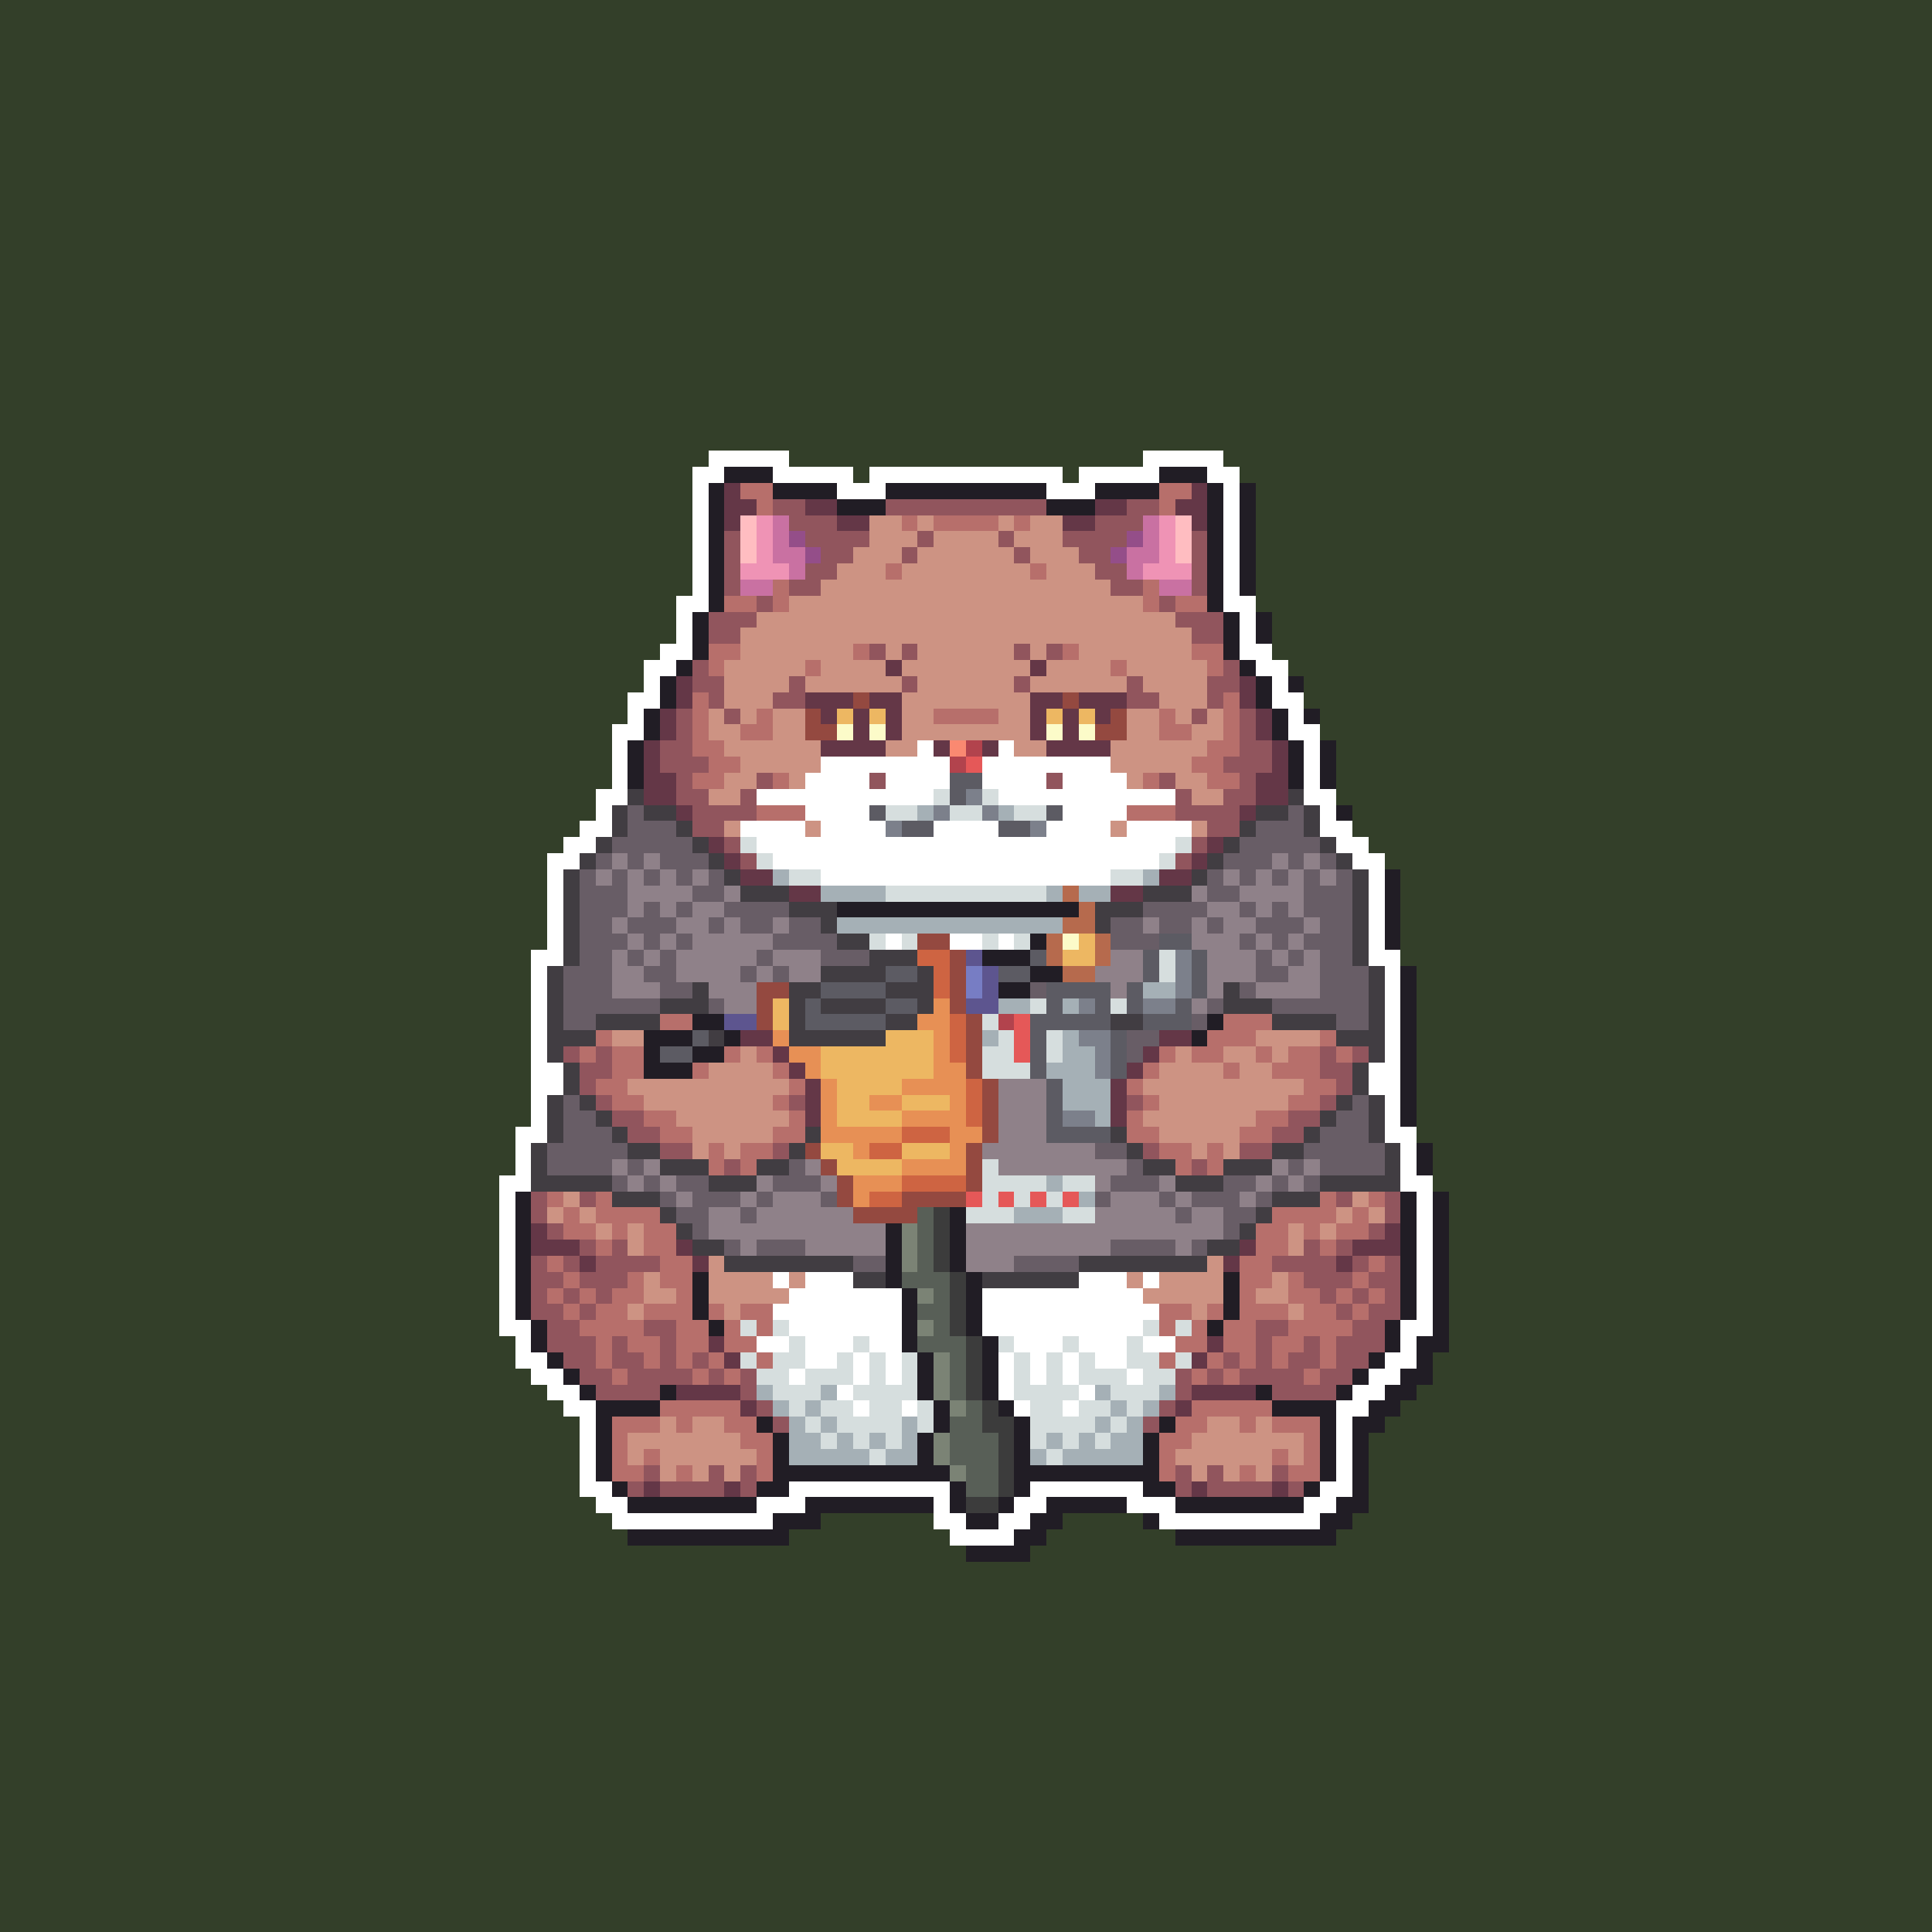 <svg xmlns="http://www.w3.org/2000/svg" shape-rendering="crispEdges" viewBox="0 -0.5 120 120" style="width:100%;height:100%;transform:translate3d(0,0,0);content-visibility:visible">
  <rect x="0" y="-0.5" width="120" height="120" fill="#333333" stroke="none"/>
  <path stroke="#333f29" d="M0,0 h120 M0,1 h120 M0,2 h120 M0,3 h120 M0,4 h120 M0,5 h120 
    M0,6 h120 M0,7 h120 M0,8 h120 M0,9 h120 M0,10 h120 M0,11 h120 M0,12 h120 M0,13 h120 
    M0,14 h120 M0,15 h120 M0,16 h120 M0,17 h120 M0,18 h120 M0,19 h120 M0,20 h120 
    M0,21 h120 M0,22 h120 M0,23 h120 M0,24 h120 M0,25 h120 M0,26 h120 M0,27 h120 
    M0,28 h44 M49,28 h22 M76,28 h44 M0,29 h43 M53,29 h1 M66,29 h1 M77,29 h43 M0,30 h43 
    M78,30 h42 M0,31 h43 M78,31 h42 M0,32 h43 M78,32 h42 M0,33 h43 M78,33 h42 M0,34 h43 
    M78,34 h42 M0,35 h43 M78,35 h42 M0,36 h43 M78,36 h42 M0,37 h42 M78,37 h42 M0,38 h42 
    M79,38 h41 M0,39 h42 M79,39 h41 M0,40 h41 M79,40 h41 M0,41 h40 M80,41 h40 M0,42 h40 
    M81,42 h39 M0,43 h39 M81,43 h39 M0,44 h39 M82,44 h38 M0,45 h38 M82,45 h38 M0,46 h38 
    M83,46 h37 M0,47 h38 M83,47 h37 M0,48 h38 M83,48 h37 M0,49 h37 M83,49 h37 M0,50 h37 
    M84,50 h36 M0,51 h36 M84,51 h36 M0,52 h35 M85,52 h35 M0,53 h34 M86,53 h34 M0,54 h34 
    M87,54 h33 M0,55 h34 M87,55 h33 M0,56 h34 M87,56 h33 M0,57 h34 M87,57 h33 M0,58 h34 
    M87,58 h33 M0,59 h33 M87,59 h33 M0,60 h33 M88,60 h32 M0,61 h33 M88,61 h32 M0,62 h33 
    M88,62 h32 M0,63 h33 M88,63 h32 M0,64 h33 M88,64 h32 M0,65 h33 M88,65 h32 M0,66 h33 
    M88,66 h32 M0,67 h33 M88,67 h32 M0,68 h33 M88,68 h32 M0,69 h33 M88,69 h32 M0,70 h32 
    M88,70 h32 M0,71 h32 M89,71 h31 M0,72 h32 M89,72 h31 M0,73 h31 M89,73 h31 M0,74 h31 
    M90,74 h30 M0,75 h31 M90,75 h30 M0,76 h31 M90,76 h30 M0,77 h31 M90,77 h30 M0,78 h31 
    M90,78 h30 M0,79 h31 M90,79 h30 M0,80 h31 M90,80 h30 M0,81 h31 M90,81 h30 M0,82 h31 
    M90,82 h30 M0,83 h32 M90,83 h30 M0,84 h32 M89,84 h31 M0,85 h33 M89,85 h31 M0,86 h34 
    M88,86 h32 M0,87 h35 M87,87 h33 M0,88 h36 M86,88 h34 M0,89 h36 M85,89 h35 M0,90 h36 
    M85,90 h35 M0,91 h36 M85,91 h35 M0,92 h36 M85,92 h35 M0,93 h37 M85,93 h35 M0,94 h38 
    M51,94 h7 M66,94 h5 M84,94 h36 M0,95 h39 M49,95 h10 M65,95 h8 M83,95 h37 M0,96 h60 
    M64,96 h56 M0,97 h120 M0,98 h120 M0,99 h120 M0,100 h120 M0,101 h120 M0,102 h120 
    M0,103 h120 M0,104 h120 M0,105 h120 M0,106 h120 M0,107 h120 M0,108 h120 M0,109 h120 
    M0,110 h120 M0,111 h120 M0,112 h120 M0,113 h120 M0,114 h120 M0,115 h120 M0,116 h120 
    M0,117 h120 M0,118 h120 M0,119 h120"/>
  <path stroke="#ffffff" d="M44,28 h5 M71,28 h5 M43,29 h2 M48,29 h5 M54,29 h12 
    M67,29 h5 M75,29 h2 M43,30 h1 M52,30 h3 M65,30 h3 M76,30 h1 M43,31 h1 M76,31 h1 
    M43,32 h1 M76,32 h1 M43,33 h1 M76,33 h1 M43,34 h1 M76,34 h1 M43,35 h1 M76,35 h1 
    M43,36 h1 M76,36 h1 M42,37 h2 M76,37 h2 M42,38 h1 M77,38 h1 M42,39 h1 M77,39 h1 
    M41,40 h2 M77,40 h2 M40,41 h2 M78,41 h2 M40,42 h1 M79,42 h1 M39,43 h2 M79,43 h2 
    M39,44 h1 M80,44 h1 M38,45 h2 M80,45 h2 M38,46 h1 M57,46 h1 M62,46 h1 M81,46 h1 
    M38,47 h1 M51,47 h8 M61,47 h8 M81,47 h1 M38,48 h1 M50,48 h4 M55,48 h4 M61,48 h4 
    M66,48 h4 M81,48 h1 M37,49 h2 M47,49 h11 M62,49 h11 M81,49 h2 M37,50 h1 M50,50 h4 
    M66,50 h4 M82,50 h1 M36,51 h2 M46,51 h4 M51,51 h4 M58,51 h4 M65,51 h4 M70,51 h4 
    M82,51 h2 M35,52 h2 M47,52 h26 M83,52 h2 M34,53 h2 M48,53 h24 M84,53 h2 M34,54 h1 
    M51,54 h18 M85,54 h1 M34,55 h1 M85,55 h1 M34,56 h1 M85,56 h1 M34,57 h1 M85,57 h1 
    M34,58 h1 M55,58 h1 M59,58 h2 M62,58 h1 M85,58 h1 M33,59 h2 M85,59 h2 M33,60 h1 
    M86,60 h1 M33,61 h1 M86,61 h1 M33,62 h1 M86,62 h1 M33,63 h1 M86,63 h1 M33,64 h1 
    M86,64 h1 M33,65 h1 M86,65 h1 M33,66 h2 M85,66 h2 M33,67 h2 M85,67 h2 M33,68 h1 
    M86,68 h1 M33,69 h1 M86,69 h1 M32,70 h2 M86,70 h2 M32,71 h1 M87,71 h1 M32,72 h1 
    M87,72 h1 M31,73 h2 M87,73 h2 M31,74 h1 M88,74 h1 M31,75 h1 M88,75 h1 M31,76 h1 
    M88,76 h1 M31,77 h1 M88,77 h1 M31,78 h1 M88,78 h1 M31,79 h1 M48,79 h1 M50,79 h3 
    M67,79 h3 M71,79 h1 M88,79 h1 M31,80 h1 M49,80 h7 M61,80 h10 M88,80 h1 M31,81 h1 
    M48,81 h8 M61,81 h11 M88,81 h1 M31,82 h2 M49,82 h7 M61,82 h10 M87,82 h2 M32,83 h1 
    M47,83 h2 M50,83 h3 M54,83 h2 M63,83 h3 M67,83 h3 M71,83 h2 M87,83 h1 M32,84 h2 
    M50,84 h2 M53,84 h1 M55,84 h1 M62,84 h1 M64,84 h1 M66,84 h1 M68,84 h2 M86,84 h2 
    M33,85 h2 M49,85 h1 M53,85 h1 M55,85 h1 M62,85 h1 M64,85 h1 M66,85 h1 M70,85 h1 
    M85,85 h2 M34,86 h2 M52,86 h1 M62,86 h1 M67,86 h1 M84,86 h2 M35,87 h2 M53,87 h1 
    M56,87 h1 M63,87 h1 M66,87 h1 M83,87 h2 M36,88 h1 M83,88 h1 M36,89 h1 M83,89 h1 
    M36,90 h1 M83,90 h1 M36,91 h1 M83,91 h1 M36,92 h2 M49,92 h10 M64,92 h7 M82,92 h2 
    M37,93 h2 M47,93 h3 M58,93 h1 M63,93 h2 M70,93 h3 M81,93 h2 M38,94 h10 M58,94 h2 
    M62,94 h2 M72,94 h10 M59,95 h4"/>
  <path stroke="#211d25" d="M45,29 h3 M72,29 h3 M44,30 h1 M48,30 h4 M55,30 h10 
    M68,30 h4 M75,30 h1 M77,30 h1 M44,31 h1 M52,31 h3 M65,31 h3 M75,31 h1 M77,31 h1 
    M44,32 h1 M75,32 h1 M77,32 h1 M44,33 h1 M75,33 h1 M77,33 h1 M44,34 h1 M75,34 h1 
    M77,34 h1 M44,35 h1 M75,35 h1 M77,35 h1 M44,36 h1 M75,36 h1 M77,36 h1 M44,37 h1 
    M75,37 h1 M43,38 h1 M76,38 h1 M78,38 h1 M43,39 h1 M76,39 h1 M78,39 h1 M43,40 h1 
    M76,40 h1 M42,41 h1 M77,41 h1 M41,42 h1 M78,42 h1 M80,42 h1 M41,43 h1 M78,43 h1 
    M40,44 h1 M79,44 h1 M81,44 h1 M40,45 h1 M79,45 h1 M39,46 h1 M80,46 h1 M82,46 h1 
    M39,47 h1 M80,47 h1 M82,47 h1 M39,48 h1 M80,48 h1 M82,48 h1 M83,50 h1 M86,54 h1 
    M86,55 h1 M52,56 h15 M86,56 h1 M86,57 h1 M64,58 h1 M86,58 h1 M61,59 h3 M64,60 h2 
    M87,60 h1 M62,61 h2 M87,61 h1 M87,62 h1 M43,63 h2 M75,63 h1 M87,63 h1 M40,64 h3 
    M45,64 h1 M74,64 h1 M87,64 h1 M40,65 h1 M43,65 h2 M87,65 h1 M40,66 h3 M87,66 h1 
    M87,67 h1 M87,68 h1 M87,69 h1 M88,71 h1 M88,72 h1 M32,74 h1 M87,74 h1 M89,74 h1 
    M32,75 h1 M59,75 h1 M87,75 h1 M89,75 h1 M32,76 h1 M55,76 h1 M59,76 h1 M87,76 h1 
    M89,76 h1 M32,77 h1 M55,77 h1 M59,77 h1 M87,77 h1 M89,77 h1 M32,78 h1 M55,78 h1 
    M59,78 h1 M87,78 h1 M89,78 h1 M32,79 h1 M43,79 h1 M55,79 h1 M60,79 h1 M76,79 h1 
    M87,79 h1 M89,79 h1 M32,80 h1 M43,80 h1 M56,80 h1 M60,80 h1 M76,80 h1 M87,80 h1 
    M89,80 h1 M32,81 h1 M43,81 h1 M56,81 h1 M60,81 h1 M76,81 h1 M87,81 h1 M89,81 h1 
    M33,82 h1 M44,82 h1 M56,82 h1 M60,82 h1 M75,82 h1 M86,82 h1 M89,82 h1 M33,83 h1 
    M56,83 h1 M61,83 h1 M86,83 h1 M88,83 h2 M34,84 h1 M57,84 h1 M61,84 h1 M85,84 h1 
    M88,84 h1 M35,85 h1 M57,85 h1 M61,85 h1 M84,85 h1 M87,85 h2 M36,86 h1 M41,86 h1 
    M57,86 h1 M61,86 h1 M78,86 h1 M83,86 h1 M86,86 h2 M37,87 h4 M58,87 h1 M62,87 h1 
    M79,87 h4 M85,87 h2 M37,88 h1 M47,88 h1 M58,88 h1 M63,88 h1 M72,88 h1 M82,88 h1 
    M84,88 h2 M37,89 h1 M48,89 h1 M57,89 h1 M63,89 h1 M71,89 h1 M82,89 h1 M84,89 h1 
    M37,90 h1 M48,90 h1 M57,90 h1 M63,90 h1 M71,90 h1 M82,90 h1 M84,90 h1 M37,91 h1 
    M48,91 h11 M63,91 h9 M82,91 h1 M84,91 h1 M38,92 h1 M47,92 h2 M59,92 h1 M63,92 h1 
    M71,92 h2 M81,92 h1 M84,92 h1 M39,93 h8 M50,93 h8 M59,93 h1 M62,93 h1 M65,93 h5 
    M73,93 h8 M83,93 h2 M48,94 h3 M60,94 h2 M64,94 h2 M71,94 h1 M82,94 h2 M39,95 h10 
    M63,95 h2 M73,95 h10 M60,96 h4"/>
  <path stroke="#643747" d="M45,30 h1 M74,30 h1 M45,31 h2 M50,31 h2 M68,31 h2 M73,31 h2 
    M45,32 h1 M52,32 h2 M66,32 h2 M74,32 h1 M55,41 h1 M64,41 h1 M42,42 h1 M77,42 h1 
    M42,43 h1 M50,43 h3 M54,43 h2 M64,43 h2 M67,43 h3 M77,43 h1 M41,44 h1 M51,44 h1 
    M53,44 h1 M55,44 h1 M64,44 h1 M66,44 h1 M68,44 h1 M78,44 h1 M41,45 h1 M53,45 h1 
    M55,45 h1 M64,45 h1 M66,45 h1 M78,45 h1 M40,46 h1 M51,46 h4 M58,46 h1 M61,46 h1 
    M65,46 h4 M79,46 h1 M40,47 h1 M79,47 h1 M40,48 h2 M78,48 h2 M40,49 h2 M78,49 h2 
    M42,50 h1 M77,50 h1 M44,52 h1 M75,52 h1 M45,53 h1 M74,53 h1 M46,54 h2 M72,54 h2 
    M49,55 h2 M69,55 h2 M46,64 h2 M72,64 h2 M48,65 h1 M71,65 h1 M49,66 h1 M70,66 h1 
    M50,67 h1 M69,67 h1 M50,68 h1 M69,68 h1 M50,69 h1 M69,69 h1 M33,76 h1 M86,76 h1 
    M33,77 h3 M42,77 h1 M77,77 h1 M84,77 h3 M36,78 h1 M43,78 h1 M76,78 h1 M83,78 h1 
    M44,83 h1 M75,83 h1 M45,84 h1 M74,84 h1 M42,86 h4 M74,86 h4 M46,87 h1 M73,87 h1 
    M40,92 h1 M45,92 h1 M74,92 h1 M79,92 h1"/>
  <path stroke="#b76f6b" d="M46,30 h2 M72,30 h2 M47,31 h1 M72,31 h1 M56,32 h1 M58,32 h4 
    M63,32 h1 M55,35 h1 M64,35 h1 M48,36 h1 M71,36 h1 M45,37 h2 M48,37 h1 M71,37 h1 
    M73,37 h2 M44,40 h2 M53,40 h1 M66,40 h1 M74,40 h2 M44,41 h1 M50,41 h1 M69,41 h1 
    M75,41 h1 M43,43 h1 M76,43 h1 M43,44 h1 M47,44 h1 M58,44 h4 M72,44 h1 M76,44 h1 
    M43,45 h1 M46,45 h2 M72,45 h2 M76,45 h1 M43,46 h2 M75,46 h2 M44,47 h2 M74,47 h2 
    M43,48 h2 M48,48 h1 M71,48 h1 M75,48 h2 M47,50 h3 M70,50 h3 M41,63 h2 M76,63 h3 
    M37,64 h1 M75,64 h3 M82,64 h1 M36,65 h1 M38,65 h2 M45,65 h1 M47,65 h1 M72,65 h1 
    M74,65 h2 M78,65 h1 M80,65 h2 M83,65 h1 M38,66 h2 M43,66 h1 M48,66 h1 M71,66 h1 
    M76,66 h1 M79,66 h3 M37,67 h2 M49,67 h1 M70,67 h1 M81,67 h2 M38,68 h2 M48,68 h1 
    M71,68 h1 M80,68 h2 M40,69 h2 M49,69 h1 M70,69 h1 M78,69 h2 M41,70 h2 M48,70 h2 
    M70,70 h2 M77,70 h2 M44,71 h1 M46,71 h2 M72,71 h2 M75,71 h1 M44,72 h1 M46,72 h1 
    M73,72 h1 M75,72 h1 M34,74 h1 M37,74 h1 M82,74 h1 M85,74 h1 M35,75 h1 M37,75 h4 
    M79,75 h4 M84,75 h1 M35,76 h2 M38,76 h1 M40,76 h2 M78,76 h2 M81,76 h1 M83,76 h2 
    M37,77 h1 M40,77 h2 M78,77 h2 M82,77 h1 M34,78 h1 M41,78 h2 M77,78 h2 M85,78 h1 
    M35,79 h1 M39,79 h1 M41,79 h2 M77,79 h2 M80,79 h1 M84,79 h1 M34,80 h1 M36,80 h1 
    M38,80 h2 M42,80 h1 M77,80 h1 M80,80 h2 M83,80 h1 M85,80 h1 M35,81 h1 M37,81 h2 
    M40,81 h3 M44,81 h1 M46,81 h2 M72,81 h2 M75,81 h1 M77,81 h3 M81,81 h2 M84,81 h1 
    M36,82 h4 M42,82 h2 M45,82 h1 M47,82 h1 M72,82 h1 M74,82 h1 M76,82 h2 M80,82 h4 
    M37,83 h1 M39,83 h2 M42,83 h2 M45,83 h2 M73,83 h2 M76,83 h2 M79,83 h2 M82,83 h1 
    M37,84 h1 M40,84 h1 M42,84 h1 M44,84 h1 M47,84 h1 M72,84 h1 M75,84 h1 M77,84 h1 
    M79,84 h1 M82,84 h1 M38,85 h1 M43,85 h1 M45,85 h1 M74,85 h1 M76,85 h1 M81,85 h1 
    M41,87 h5 M74,87 h5 M38,88 h3 M42,88 h1 M45,88 h2 M73,88 h2 M77,88 h1 M79,88 h3 
    M38,89 h1 M46,89 h2 M72,89 h2 M81,89 h1 M38,90 h1 M40,90 h1 M47,90 h1 M72,90 h1 
    M79,90 h1 M81,90 h1 M38,91 h2 M42,91 h1 M47,91 h1 M72,91 h1 M77,91 h1 M80,91 h2"/>
  <path stroke="#91555d" d="M48,31 h2 M55,31 h10 M70,31 h2 M49,32 h3 M68,32 h3 
    M45,33 h1 M50,33 h4 M57,33 h1 M62,33 h1 M66,33 h4 M74,33 h1 M45,34 h1 M51,34 h2 
    M56,34 h1 M63,34 h1 M67,34 h2 M74,34 h1 M45,35 h1 M50,35 h2 M68,35 h2 M74,35 h1 
    M45,36 h1 M49,36 h2 M69,36 h2 M74,36 h1 M47,37 h1 M72,37 h1 M44,38 h3 M73,38 h3 
    M44,39 h2 M74,39 h2 M54,40 h1 M56,40 h1 M63,40 h1 M65,40 h1 M43,41 h1 M76,41 h1 
    M43,42 h2 M49,42 h1 M56,42 h1 M63,42 h1 M70,42 h1 M75,42 h2 M44,43 h1 M48,43 h2 
    M70,43 h2 M75,43 h1 M42,44 h1 M45,44 h1 M74,44 h1 M77,44 h1 M42,45 h1 M77,45 h1 
    M41,46 h2 M77,46 h2 M41,47 h3 M76,47 h3 M42,48 h1 M47,48 h1 M54,48 h1 M65,48 h1 
    M72,48 h1 M77,48 h1 M42,49 h2 M46,49 h1 M73,49 h1 M76,49 h2 M43,50 h4 M73,50 h4 
    M43,51 h2 M75,51 h2 M45,52 h1 M74,52 h1 M46,53 h1 M73,53 h1 M35,65 h1 M37,65 h1 
    M82,65 h1 M84,65 h1 M36,66 h2 M82,66 h2 M36,67 h1 M83,67 h1 M37,68 h1 M49,68 h1 
    M70,68 h1 M82,68 h1 M38,69 h2 M80,69 h2 M39,70 h2 M79,70 h2 M41,71 h2 M48,71 h1 
    M71,71 h1 M77,71 h2 M45,72 h1 M74,72 h1 M33,74 h1 M36,74 h1 M83,74 h1 M86,74 h1 
    M33,75 h1 M86,75 h1 M34,76 h1 M85,76 h1 M36,77 h1 M38,77 h1 M81,77 h1 M83,77 h1 
    M33,78 h1 M35,78 h1 M37,78 h4 M79,78 h4 M84,78 h1 M86,78 h1 M33,79 h2 M36,79 h3 
    M81,79 h3 M85,79 h2 M33,80 h1 M35,80 h1 M37,80 h1 M82,80 h1 M84,80 h1 M86,80 h1 
    M33,81 h2 M36,81 h1 M83,81 h1 M85,81 h2 M34,82 h2 M40,82 h2 M78,82 h2 M84,82 h2 
    M34,83 h3 M38,83 h1 M41,83 h1 M78,83 h1 M81,83 h1 M83,83 h3 M35,84 h2 M38,84 h2 
    M41,84 h1 M43,84 h1 M76,84 h1 M78,84 h1 M80,84 h2 M83,84 h2 M36,85 h2 M39,85 h4 
    M44,85 h1 M46,85 h1 M73,85 h1 M75,85 h1 M77,85 h4 M82,85 h2 M37,86 h4 M46,86 h1 
    M73,86 h1 M79,86 h4 M47,87 h1 M72,87 h1 M48,88 h1 M71,88 h1 M40,91 h1 M44,91 h1 
    M46,91 h1 M73,91 h1 M75,91 h1 M79,91 h1 M39,92 h1 M41,92 h4 M46,92 h1 M73,92 h1 
    M75,92 h4 M80,92 h1"/>
  <path stroke="#ffbdc1" d="M46,32 h1 M73,32 h1 M46,33 h1 M73,33 h1 M46,34 h1 M73,34 h1"/>
  <path stroke="#ef93b5" d="M47,32 h1 M72,32 h1 M47,33 h1 M72,33 h1 M47,34 h1 M72,34 h1 
    M46,35 h3 M71,35 h3"/>
  <path stroke="#c971a2" d="M48,32 h1 M71,32 h1 M48,33 h1 M71,33 h1 M48,34 h2 M70,34 h2 
    M49,35 h1 M70,35 h1 M46,36 h2 M72,36 h2"/>
  <path stroke="#cd9383" d="M54,32 h2 M57,32 h1 M62,32 h1 M64,32 h2 M54,33 h3 M58,33 h4 
    M63,33 h3 M53,34 h3 M57,34 h6 M64,34 h3 M52,35 h3 M56,35 h8 M65,35 h3 M51,36 h18 
    M49,37 h22 M47,38 h26 M46,39 h28 M46,40 h7 M55,40 h1 M57,40 h6 M64,40 h1 M67,40 h7 
    M45,41 h5 M51,41 h4 M56,41 h8 M65,41 h4 M70,41 h5 M45,42 h4 M50,42 h6 M57,42 h6 
    M64,42 h6 M71,42 h4 M45,43 h3 M56,43 h8 M72,43 h3 M44,44 h1 M46,44 h1 M48,44 h2 
    M56,44 h2 M62,44 h2 M70,44 h2 M73,44 h1 M75,44 h1 M44,45 h2 M48,45 h2 M56,45 h8 
    M70,45 h2 M74,45 h2 M45,46 h6 M55,46 h2 M63,46 h2 M69,46 h6 M46,47 h5 M69,47 h5 
    M45,48 h2 M49,48 h1 M70,48 h1 M73,48 h2 M44,49 h2 M74,49 h2 M45,51 h1 M50,51 h1 
    M69,51 h1 M74,51 h1 M38,64 h2 M78,64 h4 M46,65 h1 M73,65 h1 M76,65 h2 M79,65 h1 
    M44,66 h4 M72,66 h4 M77,66 h2 M39,67 h10 M71,67 h10 M40,68 h8 M72,68 h8 M42,69 h7 
    M71,69 h7 M43,70 h5 M72,70 h5 M43,71 h1 M45,71 h1 M74,71 h1 M76,71 h1 M35,74 h1 
    M84,74 h1 M34,75 h1 M36,75 h1 M83,75 h1 M85,75 h1 M37,76 h1 M39,76 h1 M80,76 h1 
    M82,76 h1 M39,77 h1 M80,77 h1 M44,78 h1 M75,78 h1 M40,79 h1 M44,79 h4 M49,79 h1 
    M70,79 h1 M72,79 h4 M79,79 h1 M40,80 h2 M44,80 h5 M71,80 h5 M78,80 h2 M39,81 h1 
    M45,81 h1 M74,81 h1 M80,81 h1 M41,88 h1 M43,88 h2 M75,88 h2 M78,88 h1 M39,89 h7 
    M74,89 h7 M39,90 h1 M41,90 h6 M73,90 h6 M80,90 h1 M41,91 h1 M43,91 h1 M45,91 h1 
    M74,91 h1 M76,91 h1 M78,91 h1"/>
  <path stroke="#944e89" d="M49,33 h1 M70,33 h1 M50,34 h1 M69,34 h1"/>
  <path stroke="#944940" d="M53,43 h1 M66,43 h1 M50,44 h1 M69,44 h1 M50,45 h2 M68,45 h2 
    M57,58 h2 M59,59 h1 M59,60 h1 M47,61 h2 M59,61 h1 M47,62 h1 M59,62 h1 M47,63 h1 
    M60,63 h1 M60,64 h1 M60,65 h1 M60,66 h1 M61,67 h1 M61,68 h1 M61,69 h1 M61,70 h1 
    M50,71 h1 M60,71 h1 M51,72 h1 M60,72 h1 M52,73 h1 M60,73 h1 M52,74 h1 M56,74 h4 
    M53,75 h4"/>
  <path stroke="#edb762" d="M52,44 h1 M54,44 h1 M65,44 h1 M67,44 h1 M67,58 h1 M66,59 h2 
    M48,62 h1 M48,63 h1 M55,64 h3 M51,65 h7 M51,66 h7 M52,67 h4 M52,68 h2 M56,68 h3 
    M52,69 h4 M51,71 h2 M56,71 h3 M52,72 h4"/>
  <path stroke="#fcfbc9" d="M52,45 h1 M54,45 h1 M65,45 h1 M67,45 h1 M66,58 h1"/>
  <path stroke="#fa8971" d="M59,46 h1"/>
  <path stroke="#b2434d" d="M60,46 h1 M59,47 h1 M62,63 h1"/>
  <path stroke="#e55858" d="M60,47 h1 M63,63 h1 M63,64 h1 M63,65 h1 M60,74 h1 M62,74 h1 
    M64,74 h1 M66,74 h1"/>
  <path stroke="#5c5b63" d="M59,48 h2 M59,49 h1 M54,50 h1 M65,50 h1 M56,51 h2 M62,51 h2 
    M72,58 h2 M64,59 h1 M71,59 h1 M74,59 h1 M55,60 h2 M62,60 h2 M71,60 h1 M74,60 h1 
    M51,61 h4 M65,61 h4 M70,61 h1 M74,61 h1 M50,62 h1 M55,62 h2 M65,62 h1 M68,62 h1 
    M70,62 h1 M73,62 h1 M50,63 h5 M64,63 h5 M71,63 h3 M43,64 h1 M64,64 h1 M69,64 h1 
    M41,65 h2 M64,65 h1 M69,65 h1 M64,66 h1 M69,66 h1 M65,67 h1 M65,68 h1 M65,69 h1 
    M65,70 h4"/>
  <path stroke="#413d42" d="M39,49 h1 M80,49 h1 M38,50 h1 M40,50 h2 M78,50 h2 M81,50 h1 
    M38,51 h1 M42,51 h1 M77,51 h1 M81,51 h1 M37,52 h1 M43,52 h1 M76,52 h1 M82,52 h1 
    M36,53 h1 M44,53 h1 M75,53 h1 M83,53 h1 M35,54 h1 M45,54 h1 M74,54 h1 M84,54 h1 
    M35,55 h1 M46,55 h3 M71,55 h3 M84,55 h1 M35,56 h1 M49,56 h3 M68,56 h3 M84,56 h1 
    M35,57 h1 M51,57 h1 M68,57 h1 M84,57 h1 M35,58 h1 M52,58 h2 M84,58 h1 M35,59 h1 
    M54,59 h3 M84,59 h1 M34,60 h1 M51,60 h4 M57,60 h1 M85,60 h1 M34,61 h1 M43,61 h1 
    M49,61 h2 M55,61 h3 M76,61 h1 M85,61 h1 M34,62 h1 M41,62 h3 M49,62 h1 M51,62 h4 
    M57,62 h1 M76,62 h3 M85,62 h1 M34,63 h1 M37,63 h4 M49,63 h1 M55,63 h2 M69,63 h2 
    M79,63 h4 M85,63 h1 M34,64 h3 M44,64 h1 M49,64 h6 M83,64 h3 M34,65 h1 M85,65 h1 
    M35,66 h1 M84,66 h1 M35,67 h1 M84,67 h1 M34,68 h1 M36,68 h1 M83,68 h1 M85,68 h1 
    M34,69 h1 M37,69 h1 M82,69 h1 M85,69 h1 M34,70 h1 M38,70 h1 M50,70 h1 M69,70 h1 
    M81,70 h1 M85,70 h1 M33,71 h1 M39,71 h2 M49,71 h1 M70,71 h1 M79,71 h2 M86,71 h1 
    M33,72 h1 M41,72 h3 M47,72 h2 M71,72 h2 M76,72 h3 M86,72 h1 M33,73 h5 M44,73 h3 
    M73,73 h3 M82,73 h5 M38,74 h3 M79,74 h3 M41,75 h1 M78,75 h1 M42,76 h1 M77,76 h1 
    M43,77 h2 M75,77 h2 M45,78 h8 M67,78 h8 M53,79 h2 M61,79 h6"/>
  <path stroke="#d6dede" d="M58,49 h1 M61,49 h1 M55,50 h2 M59,50 h2 M63,50 h2 M46,52 h1 
    M73,52 h1 M47,53 h1 M72,53 h1 M49,54 h2 M69,54 h2 M55,55 h10 M54,58 h1 M56,58 h1 
    M61,58 h1 M63,58 h1 M72,59 h1 M72,60 h1 M64,62 h1 M69,62 h1 M61,63 h1 M62,64 h1 
    M65,64 h1 M61,65 h2 M65,65 h1 M61,66 h3 M61,72 h1 M61,73 h4 M66,73 h2 M61,74 h1 
    M63,74 h1 M65,74 h1 M60,75 h3 M66,75 h2 M46,82 h1 M48,82 h1 M71,82 h1 M73,82 h1 
    M49,83 h1 M53,83 h1 M62,83 h1 M66,83 h1 M70,83 h1 M46,84 h1 M48,84 h2 M52,84 h1 
    M54,84 h1 M56,84 h1 M63,84 h1 M65,84 h1 M67,84 h1 M70,84 h2 M73,84 h1 M47,85 h2 
    M50,85 h3 M54,85 h1 M56,85 h1 M63,85 h1 M65,85 h1 M67,85 h3 M71,85 h2 M48,86 h3 
    M53,86 h4 M63,86 h4 M69,86 h3 M49,87 h1 M51,87 h2 M54,87 h2 M57,87 h1 M64,87 h2 
    M67,87 h2 M70,87 h1 M50,88 h1 M52,88 h4 M57,88 h1 M64,88 h4 M69,88 h1 M51,89 h1 
    M53,89 h1 M55,89 h1 M64,89 h1 M66,89 h1 M68,89 h1 M54,90 h1 M65,90 h1"/>
  <path stroke="#7c808b" d="M60,49 h1 M58,50 h1 M61,50 h1 M55,51 h1 M64,51 h1 M73,59 h1 
    M73,60 h1 M73,61 h1 M67,62 h1 M71,62 h2 M67,64 h2 M68,65 h1 M68,66 h1 M66,69 h2"/>
  <path stroke="#685d66" d="M39,50 h1 M80,50 h1 M39,51 h3 M78,51 h3 M38,52 h5 M77,52 h5 
    M37,53 h1 M39,53 h1 M41,53 h3 M76,53 h3 M80,53 h1 M82,53 h1 M36,54 h1 M38,54 h1 
    M40,54 h1 M42,54 h1 M44,54 h1 M75,54 h1 M77,54 h1 M79,54 h1 M81,54 h1 M83,54 h1 
    M36,55 h3 M43,55 h2 M75,55 h2 M81,55 h3 M36,56 h3 M40,56 h1 M42,56 h1 M45,56 h4 
    M71,56 h4 M77,56 h1 M79,56 h1 M81,56 h3 M36,57 h2 M39,57 h3 M44,57 h1 M46,57 h2 
    M49,57 h2 M69,57 h2 M72,57 h2 M75,57 h1 M78,57 h3 M82,57 h2 M36,58 h3 M40,58 h1 
    M42,58 h1 M48,58 h4 M69,58 h3 M77,58 h1 M79,58 h1 M81,58 h3 M36,59 h2 M39,59 h1 
    M41,59 h1 M47,59 h1 M51,59 h3 M78,59 h1 M80,59 h1 M82,59 h2 M35,60 h3 M40,60 h2 
    M46,60 h1 M48,60 h1 M78,60 h2 M82,60 h3 M35,61 h3 M41,61 h2 M64,61 h1 M77,61 h1 
    M82,61 h3 M35,62 h6 M44,62 h1 M75,62 h1 M79,62 h6 M35,63 h2 M74,63 h1 M83,63 h2 
    M70,64 h2 M70,65 h1 M35,68 h1 M84,68 h1 M35,69 h2 M83,69 h2 M35,70 h3 M82,70 h3 
    M34,71 h5 M68,71 h2 M81,71 h5 M34,72 h4 M39,72 h1 M49,72 h1 M70,72 h1 M80,72 h1 
    M82,72 h4 M38,73 h1 M40,73 h1 M42,73 h2 M48,73 h3 M69,73 h3 M76,73 h2 M79,73 h1 
    M81,73 h1 M41,74 h1 M43,74 h3 M47,74 h1 M51,74 h1 M68,74 h1 M72,74 h1 M74,74 h3 
    M78,74 h1 M42,75 h2 M46,75 h1 M73,75 h1 M76,75 h2 M43,76 h1 M76,76 h1 M45,77 h1 
    M47,77 h3 M69,77 h4 M74,77 h1 M53,78 h2 M63,78 h4"/>
  <path stroke="#a5b0b6" d="M57,50 h1 M62,50 h1 M48,54 h1 M71,54 h1 M51,55 h4 M65,55 h1 
    M67,55 h2 M52,57 h14 M71,61 h2 M62,62 h2 M66,62 h1 M61,64 h1 M66,64 h1 M66,65 h2 
    M65,66 h3 M66,67 h3 M66,68 h3 M68,69 h1 M65,73 h1 M67,74 h1 M63,75 h3 M47,86 h1 
    M51,86 h1 M68,86 h1 M72,86 h1 M48,87 h1 M50,87 h1 M69,87 h1 M71,87 h1 M49,88 h1 
    M51,88 h1 M56,88 h1 M68,88 h1 M70,88 h1 M49,89 h2 M52,89 h1 M54,89 h1 M56,89 h1 
    M65,89 h1 M67,89 h1 M69,89 h2 M49,90 h5 M55,90 h2 M64,90 h1 M66,90 h5"/>
  <path stroke="#8f8189" d="M38,53 h1 M40,53 h1 M79,53 h1 M81,53 h1 M37,54 h1 M39,54 h1 
    M41,54 h1 M43,54 h1 M76,54 h1 M78,54 h1 M80,54 h1 M82,54 h1 M39,55 h4 M45,55 h1 
    M74,55 h1 M77,55 h4 M39,56 h1 M41,56 h1 M43,56 h2 M75,56 h2 M78,56 h1 M80,56 h1 
    M38,57 h1 M42,57 h2 M45,57 h1 M48,57 h1 M71,57 h1 M74,57 h1 M76,57 h2 M81,57 h1 
    M39,58 h1 M41,58 h1 M43,58 h5 M74,58 h3 M78,58 h1 M80,58 h1 M38,59 h1 M40,59 h1 
    M42,59 h5 M48,59 h3 M69,59 h2 M75,59 h3 M79,59 h1 M81,59 h1 M38,60 h2 M42,60 h4 
    M47,60 h1 M49,60 h2 M68,60 h3 M75,60 h3 M80,60 h2 M38,61 h3 M44,61 h3 M69,61 h1 
    M75,61 h1 M78,61 h4 M45,62 h2 M74,62 h1 M62,67 h3 M62,68 h3 M62,69 h3 M62,70 h3 
    M61,71 h7 M38,72 h1 M40,72 h1 M50,72 h1 M62,72 h8 M79,72 h1 M81,72 h1 M39,73 h1 
    M41,73 h1 M47,73 h1 M51,73 h1 M68,73 h1 M72,73 h1 M78,73 h1 M80,73 h1 M42,74 h1 
    M46,74 h1 M48,74 h3 M69,74 h3 M73,74 h1 M77,74 h1 M44,75 h2 M47,75 h6 M68,75 h5 
    M74,75 h2 M44,76 h11 M60,76 h16 M46,77 h1 M50,77 h5 M60,77 h9 M73,77 h1 M60,78 h3"/>
  <path stroke="#b66a4d" d="M66,55 h1 M67,56 h1 M66,57 h2 M65,58 h1 M68,58 h1 M65,59 h1 
    M68,59 h1 M66,60 h2"/>
  <path stroke="#ce6442" d="M57,59 h2 M58,60 h1 M58,61 h1 M59,63 h1 M59,64 h1 M59,65 h1 
    M60,67 h1 M60,68 h1 M60,69 h1 M56,70 h3 M54,71 h2 M56,73 h4 M54,74 h2"/>
  <path stroke="#5d558f" d="M60,59 h1 M61,60 h1 M61,61 h1 M60,62 h2 M45,63 h2"/>
  <path stroke="#777dc4" d="M60,60 h1 M60,61 h1"/>
  <path stroke="#e79055" d="M58,62 h1 M57,63 h2 M48,64 h1 M58,64 h1 M49,65 h2 M58,65 h1 
    M50,66 h1 M58,66 h2 M51,67 h1 M56,67 h4 M51,68 h1 M54,68 h2 M59,68 h1 M51,69 h1 
    M56,69 h4 M51,70 h5 M59,70 h2 M53,71 h1 M59,71 h1 M56,72 h4 M53,73 h3 M53,74 h1"/>
  <path stroke="#585f57" d="M57,75 h1 M57,76 h1 M57,77 h1 M57,78 h1 M56,79 h3 M58,80 h1 
    M57,81 h2 M58,82 h1 M57,83 h3 M59,84 h1 M59,85 h1 M59,86 h1 M60,87 h1 M59,88 h2 
    M59,89 h3 M59,90 h3 M60,91 h2 M60,92 h2"/>
  <path stroke="#3c3c3c" d="M58,75 h1 M58,76 h1 M58,77 h1 M58,78 h1 M59,79 h1 M59,80 h1 
    M59,81 h1 M59,82 h1 M60,83 h1 M60,84 h1 M60,85 h1 M60,86 h1 M61,87 h1 M61,88 h2 
    M62,89 h1 M62,90 h1 M62,91 h1 M62,92 h1 M60,93 h2"/>
  <path stroke="#7b8375" d="M56,76 h1 M56,77 h1 M56,78 h1 M57,80 h1 M57,82 h1 M58,84 h1 
    M58,85 h1 M58,86 h1 M59,87 h1 M58,89 h1 M58,90 h1 M59,91 h1"/>
</svg>
